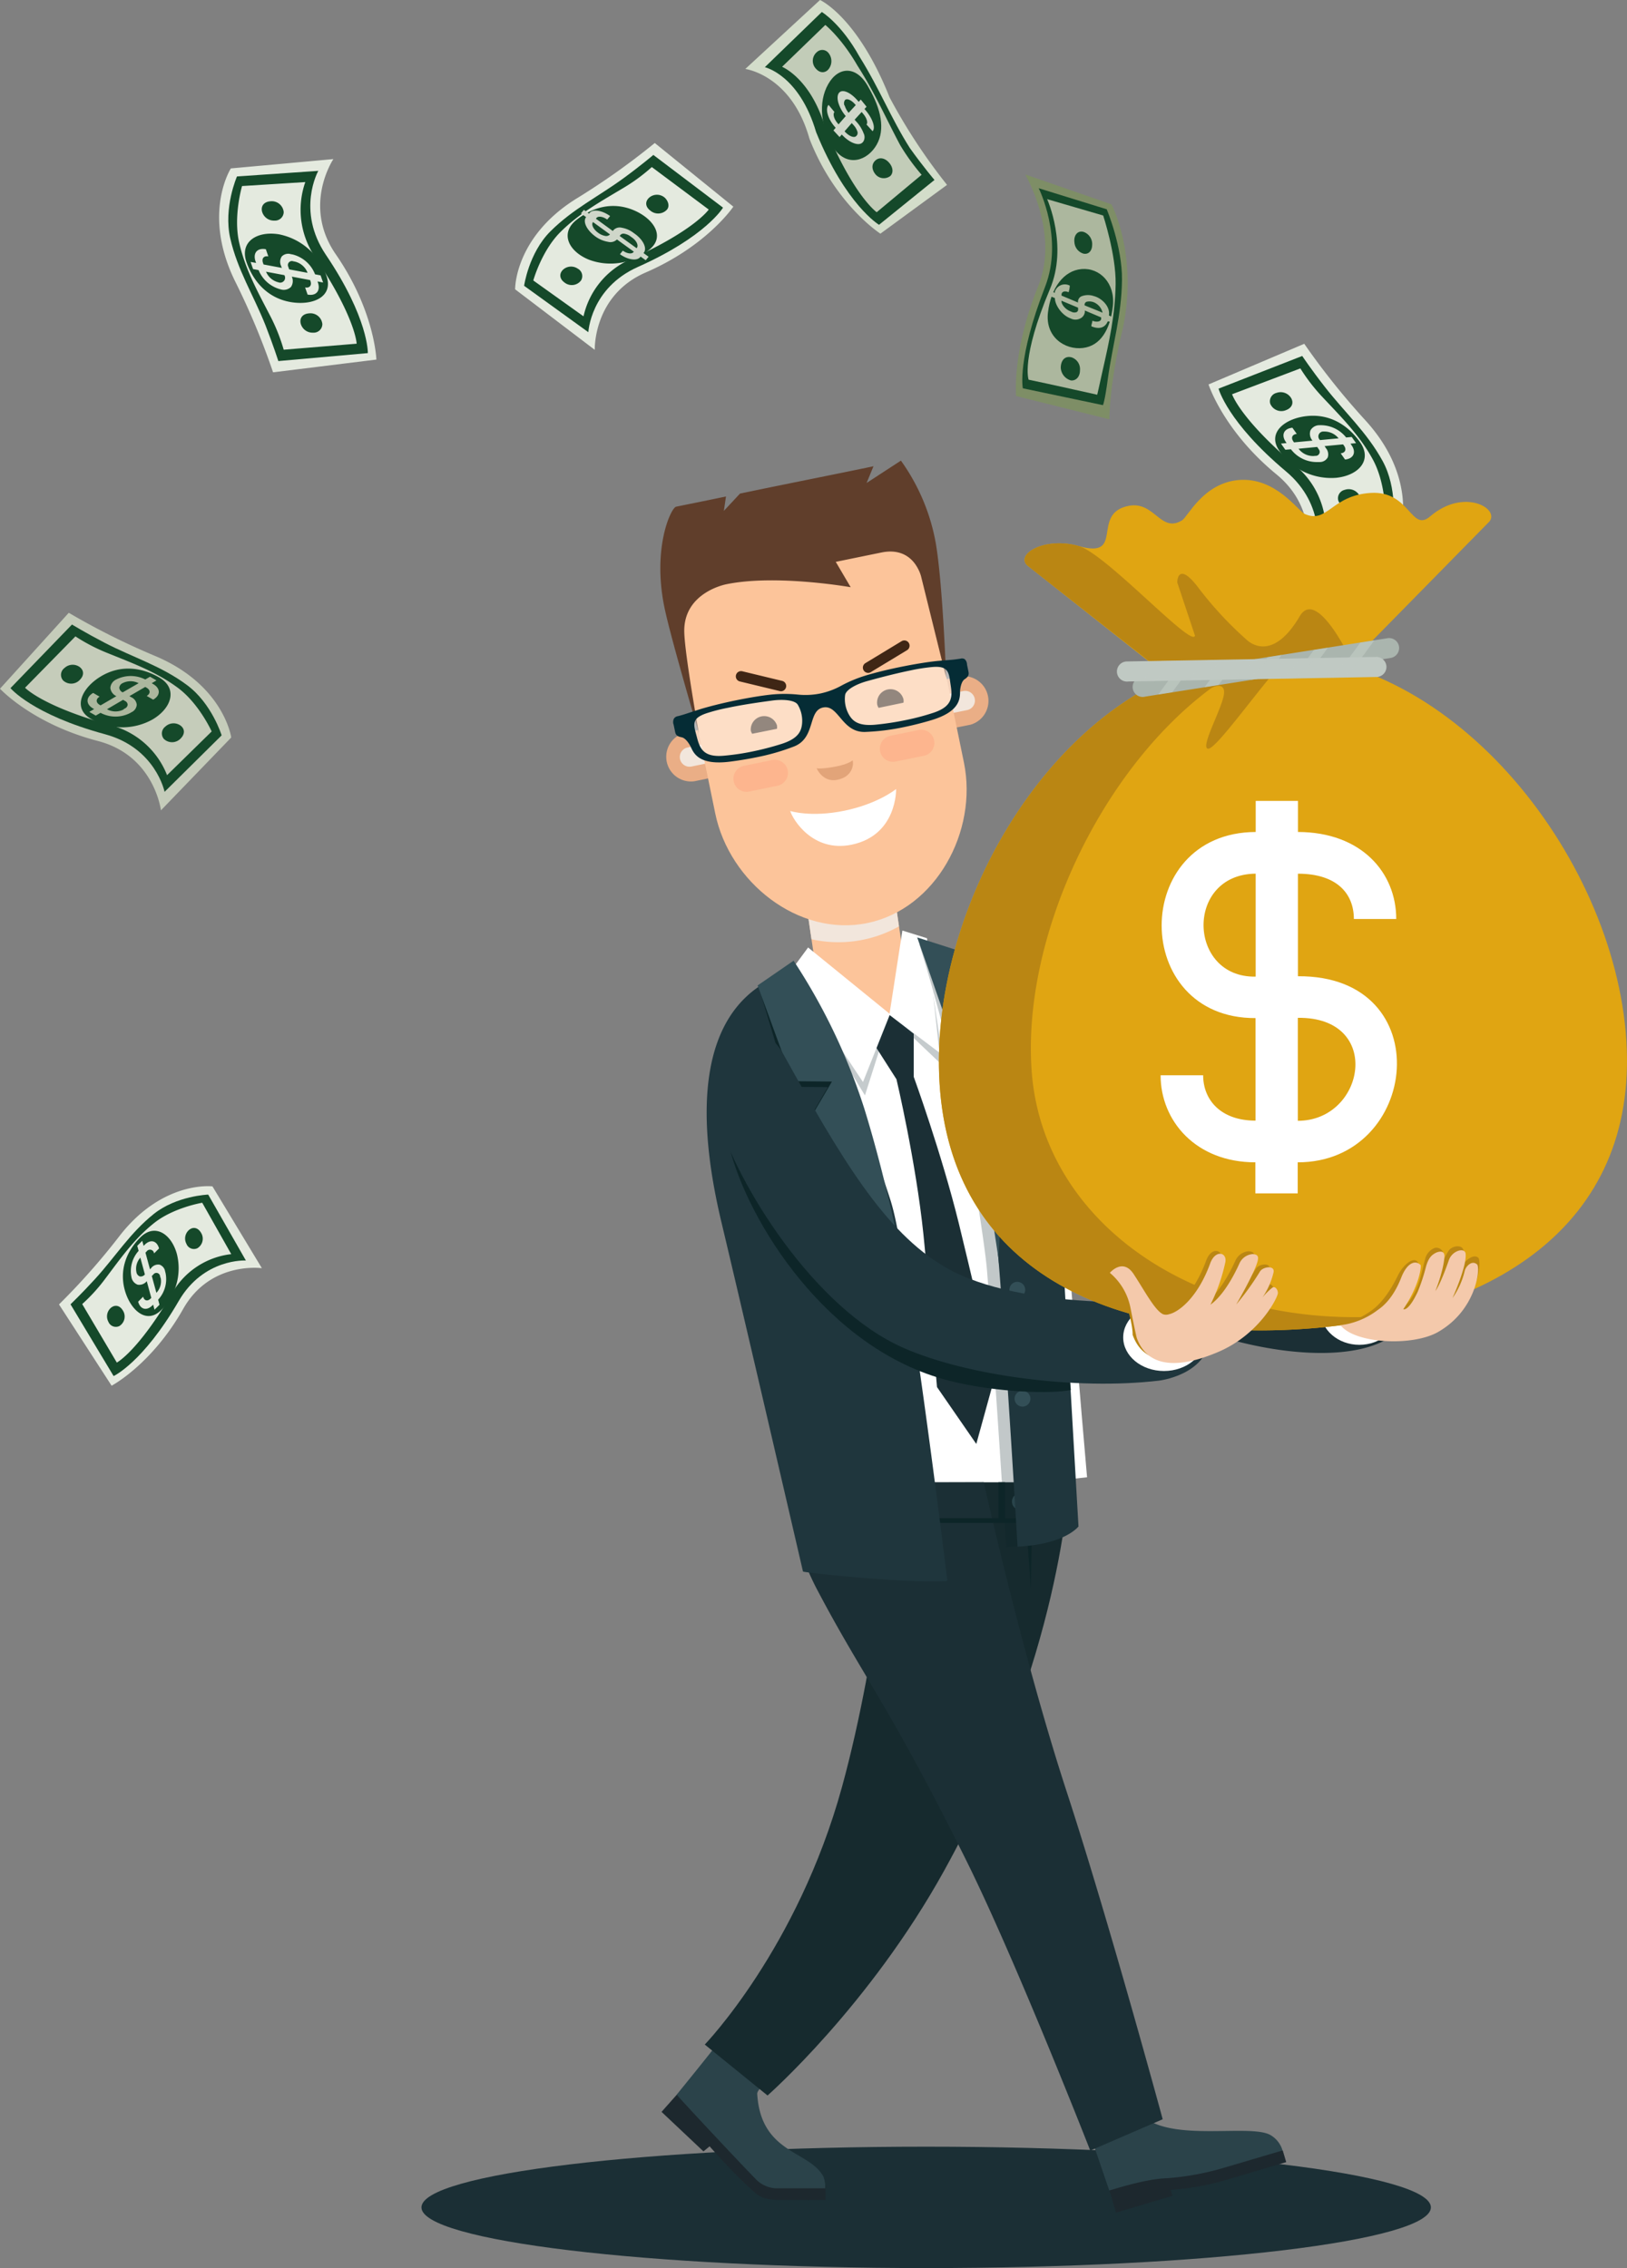 <svg xmlns="http://www.w3.org/2000/svg" xmlns:xlink="http://www.w3.org/1999/xlink" viewBox="0 0 504.67 703.53"><rect x="0" y="0" width="504.67" height="703.53" fill="#808080" stroke="none"/><defs><style>.cls-1{fill:#aab5ae;}.cls-2{fill:#c0c9c3;}.cls-3{isolation:isolate;}.cls-4{fill:#e4eadf;}.cls-5{fill:#15492a;}.cls-6{fill:#c5ccba;}.cls-7{fill:#acb79e;}.cls-8{fill:#d3ddca;}.cls-9{fill:#c2ccb8;}.cls-10{fill:#cfd6c9;}.cls-11{fill:#7e8e66;}.cls-12{fill:#1b2f35;}.cls-13{fill:#fff;}.cls-14{fill:#1d282e;}.cls-15{fill:#2b434a;}.cls-16{fill:#fcc49a;}.cls-17{fill:#f2e6dc;}.cls-18,.cls-19,.cls-33{mix-blend-mode:multiply;}.cls-19{opacity:0.26;}.cls-20{fill:#1f363d;}.cls-21{fill:#162a2e;}.cls-22{fill:#334f57;}.cls-23{fill:#0d2528;}.cls-24{fill:#eaae86;}.cls-25{fill:#603e2b;}.cls-26{fill:#e2a479;}.cls-27{fill:#3f2615;}.cls-28{opacity:0.3;}.cls-29{fill:#ff8f71;}.cls-30{fill:#3f2919;}.cls-31{opacity:0.44;}.cls-32{fill:#052c35;}.cls-33{opacity:0.25;}.cls-34{opacity:0.76;}.cls-35{fill:#e0a512;}.cls-36{fill:#ba8613;}.cls-37{clip-path:url(#clip-path);}.cls-38{opacity:0.71;}.cls-39{clip-path:url(#clip-path-2);}.cls-40{opacity:0.33;}.cls-41{fill:#f4c9ab;}</style><clipPath id="clip-path"><path class="cls-1" d="M433.92,200.35a3.14,3.14,0,0,1-2.43,3.72l-76.2,12A3.11,3.11,0,1,1,354,210l76.2-12A3.13,3.13,0,0,1,433.92,200.35Z"/></clipPath><clipPath id="clip-path-2"><path class="cls-2" d="M430.05,206.64a3.15,3.15,0,0,1-2.92,3.35L350,211.39a3.12,3.12,0,1,1-.49-6.21l77.14-1.4A3.15,3.15,0,0,1,430.05,206.64Z"/></clipPath></defs><title>89Asset 1logo 1x</title><g class="cls-3"><g id="Layer_2" data-name="Layer 2"><g id="Layer_1-2" data-name="Layer 1"><path class="cls-4" d="M374.87,119.25s4.61,14.38,21.08,27.9c14.2,11.67,8.84,28.15,8.84,28.15l29.74-11.53s4.84-15.92-10.89-33.26a226,226,0,0,1-19.08-23.87Z"/><path class="cls-5" d="M403.93,110.42s2.77,4.16,7,9.57c6.22,8,13,14,17.93,23,4.68,8.53,3.26,19,3.26,19l-23.79,8.59s3.26-13.7-9.45-24.37c-18.18-15.26-20.9-25.66-20.9-25.66Z"/><path class="cls-4" d="M403.35,114.28a57.26,57.26,0,0,0,6.53,8.53c5.93,6.35,11.74,12,15.93,19.68,4,7.32,3.91,17,3.91,17l-18.52,6.59A26.11,26.11,0,0,0,402,144.58c-17.33-14.63-19.83-22.29-19.83-22.29Z"/><path class="cls-5" d="M405.31,129.07c-6.85.75-12.35,5.19-8.5,10.72a19.54,19.54,0,0,0,17.66,8.42c7-.72,11.32-5.54,7.36-11.1S412.16,128.32,405.31,129.07Z"/><path class="cls-5" d="M417.12,151.94a2.68,2.68,0,0,0-2,3.34,3.71,3.71,0,0,0,4.95,2.05c1.68-.65,2.42-2.09,1.56-3.68A3.77,3.77,0,0,0,417.12,151.94Z"/><path class="cls-5" d="M396,121.86A2.69,2.69,0,0,0,394,125.2a3.72,3.72,0,0,0,4.95,2c1.69-.65,2.43-2.09,1.57-3.68A3.8,3.8,0,0,0,396,121.86Z"/><path class="cls-4" d="M411.27,139a3,3,0,0,1,.58,2.87,2.81,2.81,0,0,1-2.5,1.45l-.54,0a10.08,10.08,0,0,1-8.28-3.83l-.1-.13-1.74.15-1.35-1.91,1.74-.17-.2-.28c-1.56-2.21-.66-4.22,2-4.47l1.36,1.92c-1.4.13-1.88,1.18-1.06,2.33l.2.29,5.74-.54a3.22,3.22,0,0,1-.64-3.17,3.14,3.14,0,0,1,2.8-1.61,10.06,10.06,0,0,1,8.27,3.8l1.73-.16,1.35,1.92-1.73.16.31.45c1.56,2.21.65,4.22-2,4.47l-1.35-1.92c1.4-.14,1.87-1.18,1.06-2.34l-.32-.44-5.73.54Zm-3.82,2.45.54-.05a1.24,1.24,0,0,0,1-2.11l0-.05-.42-.6-5.77.55.1.14a5.61,5.61,0,0,0,4.59,2.12Zm2-4.94,5.76-.54a5.62,5.62,0,0,0-4.59-2.11,1.52,1.52,0,0,0-1.22,2.6l.05.05Z"/><path class="cls-6" d="M0,213.63s10.07,10.93,30.37,16.22c17.53,4.55,19.55,21.51,19.55,21.51l21.81-22.6s-2.25-16.23-23.48-25.23a223.71,223.71,0,0,1-26.92-13.45Z"/><path class="cls-5" d="M22.33,193.72s4.19,2.57,10.17,5.68C41.39,204,50,206.54,58,212.5c7.71,5.69,10.75,15.6,10.75,15.6L51.05,245.62S48.31,232,32.53,227.74C10,221.62,3.25,213.45,3.25,213.45Z"/><path class="cls-6" d="M23.4,197.4a56,56,0,0,0,9.36,4.93c7.94,3.24,15.46,5.89,22.38,11,6.61,4.89,10.52,13.56,10.52,13.56L51.82,240.45A25.7,25.7,0,0,0,34.7,225.06c-21.53-5.92-26.93-11.73-26.93-11.73Z"/><path class="cls-5" d="M31.27,209.82c-5.82,3.5-8.89,9.74-3.17,13.09a19.25,19.25,0,0,0,19.27.23c5.93-3.53,7.83-9.63,2-13S37.08,206.32,31.27,209.82Z"/><path class="cls-5" d="M51.29,225.38a2.65,2.65,0,0,0-.46,3.83,3.67,3.67,0,0,0,5.28-.22c1.23-1.27,1.3-2.87-.12-3.93A3.71,3.71,0,0,0,51.29,225.38Z"/><path class="cls-5" d="M20,207.21a2.63,2.63,0,0,0-.45,3.83,3.65,3.65,0,0,0,5.27-.22c1.24-1.27,1.3-2.86-.12-3.93A3.71,3.71,0,0,0,20,207.21Z"/><path class="cls-7" d="M40.72,216.27a2.87,2.87,0,0,1,1.7,2.32,2.76,2.76,0,0,1-1.63,2.33l-.46.27a9.89,9.89,0,0,1-9,0l-.14-.08-1.49.86-2-1.15,1.5-.87-.3-.17c-2.31-1.33-2.32-3.5,0-4.84l2,1.16c-1.2.69-1.2,1.82,0,2.53l.3.17,4.91-2.86a3.17,3.17,0,0,1-1.88-2.57,3.11,3.11,0,0,1,1.83-2.6,9.94,9.94,0,0,1,9,0l1.48-.86,2,1.15-1.48.87.45.26c2.32,1.34,2.33,3.5,0,4.84l-2-1.16c1.2-.7,1.19-1.82,0-2.52l-.46-.27-4.91,2.86ZM38.32,220l.46-.27a1.39,1.39,0,0,0,.82-1.16,1.4,1.4,0,0,0-.8-1.13l0,0-.63-.36L33.19,220l.14.08a5.49,5.49,0,0,0,5,0Zm-.23-5.25L43,211.92a5.48,5.48,0,0,0-5,0,1.73,1.73,0,0,0-1,1.44,1.76,1.76,0,0,0,1,1.38l.06,0Z"/><path class="cls-8" d="M273.09,72.48S259,63.43,251.07,43c-5.54-19.75-19.89-21.61-19.89-21.61L254.36,0S266,5.18,275.93,30.19a177.67,177.67,0,0,0,17.83,27.16Z"/><path class="cls-5" d="M272.66,69.73S262.34,63.57,253.15,41c-5.2-17.74-15.91-20.16-15.91-20.16L254.92,3.72s6,3.61,11.66,13.82c6.31,10.09,9.75,19.09,15.64,28.38,4.19,5.87,7.64,9.9,7.64,9.9Z"/><path class="cls-9" d="M271.94,65.83s-7.31-5.11-16.14-26.78c-4.5-14.81-13.21-18.33-13.21-18.33L256,7.74s5,4,9.94,12.57c5.49,8.55,8.94,16.59,13.29,24.72a66,66,0,0,0,6.64,9.19Z"/><path class="cls-5" d="M271.91,44.92c-2.81,4.9-9,7.09-13.25,1.14-4.05-6.25-5-14.34-1.74-20,3.15-5.52,8.89-5.84,12.54,1.13C273.3,33.84,274.64,40.15,271.91,44.92Z"/><path class="cls-10" d="M265.65,37.76l-.56-.63,2.18-2.39.43.51c1.11,1.29,1.6,2.8,1.07,3.36l1.89,2.09c1-1.06,0-3.9-2.08-6.39l-.43-.51.65-.69L267,30.88l-.65.71c-2.23-2.78-4.92-4.09-6.05-2.85-.55.62-.65,1.73-.26,3.13a11.47,11.47,0,0,0,2.3,4.13l-2.23,2.57-.28-.32c-1.12-1.28-1.57-2.87-1-3.51L257,32.53c-1.08,1.26-.22,4.33,1.94,6.8l.27.31-.69.81,1.91,2.07.68-.79.14.15c2.38,2.54,5.23,3.52,6.32,2.28l.2-.22a2.63,2.63,0,0,0,.1-2.61A11,11,0,0,0,265.65,37.76Zm-3.7-5a1.82,1.82,0,0,1,.13-1.7c.62-.68,2.12,0,3.36,1.54L263.23,35A6.55,6.55,0,0,1,262,32.71Zm3.66,9.42c-.61.7-2.19.12-3.5-1.3l-.13-.16,2.22-2.54.58.65a5.4,5.4,0,0,1,1.1,1.79,1.38,1.38,0,0,1-.06,1.33Z"/><path class="cls-5" d="M276.18,54.58a3.36,3.36,0,0,1-4.4-.26c-1.35-1.43-1.66-3.36-.14-4.63,1.13-.95,2.77-.75,4.09.72S277.17,53.58,276.18,54.58Z"/><path class="cls-5" d="M256.86,21.63c-.87.93-2.44,1.22-3.8-.35a3.54,3.54,0,0,1,.36-5.15,2.44,2.44,0,0,1,3.61.36A4,4,0,0,1,256.86,21.63Z"/><path class="cls-4" d="M227.47,64.1s-8.16,12.19-27.18,20.42c-16.4,7.11-15.8,24-15.8,24L159.78,89.74s-.26-16.18,19.09-28.18a223.48,223.48,0,0,0,24.23-17.2Z"/><path class="cls-5" d="M224.27,64.41s-5.33,9-26.4,18.39c-14.74,6.57-15.37,20.25-15.37,20.25l-19.93-14.4S164,78.5,170.7,71.79c7-7,14.93-10.8,22.9-16.65,5.36-3.93,9.06-7.08,9.06-7.08Z"/><path class="cls-4" d="M219.84,65s-4.38,6.47-24.49,15.52A25.39,25.39,0,0,0,181,98.12L165.42,87s2.51-9,8.21-14.82c6-6.05,12.92-9.78,20.16-14.14a54.89,54.89,0,0,0,8.39-6.22Z"/><path class="cls-5" d="M196.38,65.13c6.21,2.53,10.15,8.15,5.08,12.28a19,19,0,0,1-18.76,3.15c-6.32-2.54-9.1-8.21-3.91-12.34S190.19,62.6,196.38,65.13Z"/><path class="cls-10" d="M190.34,71.33l-.26.32-5.24-3.81.2-.25c.54-.65,2-.42,3.3.51l.91-1.08c-2.46-1.78-5.3-2.23-6.34-1l-.21.25-1.59-1.17-.91,1.09,1.6,1.16c-1.09,1.36.16,4,2.8,5.94a9.19,9.19,0,0,0,4,1.72,2.88,2.88,0,0,0,2.77-.73l5.23,3.78-.13.16c-.54.66-2,.45-3.28-.47l-.89,1.1c2.44,1.76,5.26,2.17,6.28.9l.13-.16,1.58,1.14.89-1.09-1.58-1.15.07-.07c1.12-1.35-.11-4-2.73-5.88l-.49-.35a8.16,8.16,0,0,0-3.55-1.54A2.65,2.65,0,0,0,190.34,71.33Zm-2.66,1.84a5.18,5.18,0,0,1-2.19-1c-1.46-1.07-2.15-2.53-1.55-3.29l5.27,3.83A1.57,1.57,0,0,1,187.68,73.17Zm8.32.48c1.46,1,2.14,2.51,1.52,3.27l-.06.07-5.25-3.79.27-.35a1.3,1.3,0,0,1,1.26-.33,4.28,4.28,0,0,1,1.77.77Z"/><path class="cls-5" d="M205.85,61.05c1.14.74,2.17,2.81.94,4.07a3.72,3.72,0,0,1-5.09.19c-1.41-1.06-1.71-2.6-.49-3.86A3.68,3.68,0,0,1,205.85,61.05Z"/><path class="cls-5" d="M179.22,83.34a2.61,2.61,0,0,1,1,3.67,3.6,3.6,0,0,1-5.17.58c-1.4-1-1.71-2.6-.48-3.86A3.68,3.68,0,0,1,179.22,83.34Z"/><path class="cls-11" d="M315.17,122.84s-1.32-13.94,6.89-34.14C328.72,72.26,318,54.11,318,54.11l26.77,9.28s8.22,15.41,3.61,38.07c-4.41,18.1-4.27,28.61-4.27,28.61Z"/><path class="cls-5" d="M317.27,120.45s-1.9-8.85,6.92-31.54c5.8-15-2-30.52-2-30.52q10.85,3.34,21.1,6.53s4.87,11.56,4.73,22c-.16,11.18-2.85,19.55-4.37,30.46-1,7.48-1.54,8.29-1.54,8.29Z"/><path class="cls-7" d="M319.06,117.78s-2.44-6.57,6.57-28c5.75-13.49-.82-28-.82-28,5.56,1.65,12.05,3.49,17.38,5.07,0,0,4,12.18,3.86,21.24-.15,9.64-2,17.86-4,26.71-1.31,6-1.71,7.64-1.71,7.64C333.81,121,325.94,119.21,319.06,117.78Z"/><path class="cls-5" d="M335.91,107.94c-5.62.68-11.75-3.43-10.85-11s4.84-13,10.44-13.48S346,87.82,345.19,95,341.4,107.27,335.91,107.94Z"/><path class="cls-7" d="M336.5,96.8c0-.16,0-.32,0-.48l5.06,2.14a2.23,2.23,0,0,1,0,.37c0,1-1.48,1.17-2.72.65,0,.53-.34,1.19-.32,1.73,2.37,1,4.23.52,5.08-1.52.17,0,.25.07.25,0,.51.21.45,0,1,.19,0-.54.26-.94.24-1.47-.51-.21-.63-.35-1.13-.56.5-2.83-2.32-5.41-4.63-6a5.61,5.61,0,0,0-3.72,0,1.84,1.84,0,0,0-1.22,2c-1.7-.73-3.41-1.44-5.13-2.16a1.85,1.85,0,0,0,0-.24c0-1,1-1.33,2.21-.8a8.38,8.38,0,0,0,.36-2.05,3.24,3.24,0,0,0-4.66,2v.24c-.52-.22-.83-.38-1.35-.6,0,.55-.2,1-.18,1.57l1.58.66a.45.45,0,0,0,0,.11c.05,2,2,5,4.58,6.08l.48.2a3.14,3.14,0,0,0,2.63,0A2.54,2.54,0,0,0,336.5,96.8Zm.56-3.2a3.75,3.75,0,0,1,2.19.15A4.61,4.61,0,0,1,342,97c-1.69-.73-3.87-1.56-5.57-2.28A1,1,0,0,1,337.06,93.6Zm-5.15,2.92c-1.43-.6-2.64-2-2.67-3.12a.24.24,0,0,0,0-.12l5.17,2.16c0,.18,0,.34,0,.51a.84.84,0,0,1-.57.9,2,2,0,0,1-1.47-.13Z"/><path class="cls-5" d="M332.17,118a4.31,4.31,0,0,1-3.14-4c.05-2.14,1.22-3.67,3.3-3.17a3.83,3.83,0,0,1,2.66,4C335,116.93,333.71,118.17,332.17,118Z"/><path class="cls-5" d="M336.08,78.68a3.94,3.94,0,0,1-2.81-3.53c-.27-2.1,1-3.81,2.94-3.18a4,4,0,0,1,2.56,4C338.74,77.93,337.55,79,336.08,78.68Z"/><path class="cls-4" d="M116.75,111.54s-.48-15.1-12.59-32.65c-10.46-15.15-.75-29.54-.75-29.54l-31.8,2.89s-9,14,1.31,35A226.64,226.64,0,0,1,84.7,115.49Z"/><path class="cls-5" d="M86.34,112s-1.52-4.76-4-11.12c-3.77-9.46-8.68-17.09-10.93-27-2.14-9.49,2.1-19.15,2.1-19.15L98.73,53S91.81,65.3,101.1,79.07c13.28,19.69,13,30.46,13,30.46Z"/><path class="cls-4" d="M88,108.48a57.46,57.46,0,0,0-3.93-10c-4-7.76-8-14.8-9.91-23.34-1.82-8.15.92-17.43.92-17.43L94.7,56.48a26.13,26.13,0,0,0,3,23.21c12.64,18.87,12.93,26.92,12.93,26.92Z"/><path class="cls-5" d="M90.16,93.7c6.81,1.17,13.31-1.59,11.14-8a19.59,19.59,0,0,0-14.67-13C79.72,71.53,74.2,75,76.49,81.4S83.37,92.53,90.16,93.7Z"/><path class="cls-5" d="M85.11,68.43A2.7,2.7,0,0,0,88,65.78a3.72,3.72,0,0,0-4.21-3.33c-1.79.15-2.9,1.34-2.52,3.11A3.8,3.8,0,0,0,85.11,68.43Z"/><path class="cls-5" d="M97.09,103.19a2.69,2.69,0,0,0,2.9-2.65,3.71,3.71,0,0,0-4.2-3.33c-1.81.15-2.91,1.34-2.53,3.1A3.79,3.79,0,0,0,97.09,103.19Z"/><path class="cls-4" d="M87.18,82.47a3,3,0,0,1,.23-2.93,2.8,2.8,0,0,1,2.81-.7l.53.09a10.1,10.1,0,0,1,6.91,6l.06.16,1.72.33.78,2.21-1.73-.32.12.33c.89,2.56-.54,4.24-3.2,3.74l-.77-2.22c1.38.26,2.13-.61,1.67-1.95l-.11-.33-5.69-1.07A3.24,3.24,0,0,1,90.26,89a3.18,3.18,0,0,1-3.14.78,10.09,10.09,0,0,1-6.91-6l-1.71-.31-.77-2.22,1.71.31-.18-.5c-.88-2.57.54-4.25,3.2-3.75l.77,2.22c-1.38-.25-2.13.62-1.66,2l.18.51,5.67,1.06Zm4.35-1.31-.54-.1a1.24,1.24,0,0,0-1.54,1.75.14.14,0,0,1,0,.06l.25.69,5.7,1.07-.06-.16a5.56,5.56,0,0,0-3.83-3.31Zm-3.32,4.19-5.69-1.07a5.57,5.57,0,0,0,3.83,3.29,1.52,1.52,0,0,0,1.89-2.15l0-.07Z"/><path class="cls-4" d="M34.62,429.83S47.06,423.29,56.83,406c8.43-14.9,24.4-12.62,24.4-12.62L65.9,368S50.53,366.1,37.14,383.3A211.64,211.64,0,0,1,18.3,404.62Z"/><path class="cls-5" d="M21.87,404.58s3.37-3.2,7.66-7.9c6.38-7,10.77-14.2,18.18-20.13,7.07-5.64,16.87-6,16.87-6L76.27,391s-13.09-.8-20.84,12.57c-11.09,19.11-20.19,23.27-20.19,23.27Z"/><path class="cls-4" d="M25.5,404.51a53.27,53.27,0,0,0,6.77-7.36c4.89-6.45,9.14-12.69,15.51-17.76,6.07-4.84,14.95-6.31,14.95-6.31l9,15.94a24.29,24.29,0,0,0-18.22,11.89c-10.65,18.23-17.27,21.75-17.27,21.75Z"/><path class="cls-5" d="M38.75,400.34c1.78,6.16,6.73,10.49,11.19,6.08a18.24,18.24,0,0,0,4.9-17.55c-1.78-6.27-6.9-9.49-11.36-5S37,394.18,38.75,400.34Z"/><path class="cls-5" d="M57.84,385.85a2.49,2.49,0,0,0,3.38,1.34,3.45,3.45,0,0,0,1.09-4.87c-.86-1.44-2.3-1.89-3.62-.85A3.52,3.52,0,0,0,57.84,385.85Z"/><path class="cls-5" d="M33.62,410A2.5,2.5,0,0,0,37,411.34a3.46,3.46,0,0,0,1.09-4.87c-.87-1.45-2.3-1.89-3.63-.85A3.52,3.52,0,0,0,33.62,410Z"/><path class="cls-4" d="M46.94,393.28a2.74,2.74,0,0,1,2.54-1,2.62,2.62,0,0,1,1.73,2.06l.13.49a9.38,9.38,0,0,1-2.18,8.2l-.11.11.42,1.58-1.54,1.54-.43-1.57-.23.23c-1.78,1.78-3.76,1.27-4.42-1.15l1.54-1.55c.34,1.26,1.38,1.53,2.31.6l.23-.23-1.41-5.18a3,3,0,0,1-2.81,1.09,3,3,0,0,1-1.93-2.31A9.4,9.4,0,0,1,43,388l-.42-1.56,1.54-1.55.43,1.57.35-.36c1.79-1.78,3.77-1.27,4.43,1.15l-1.54,1.55a1.27,1.27,0,0,0-2.32-.6l-.35.36,1.41,5.18Zm2.85,3.11-.13-.49a1.15,1.15,0,0,0-2.09-.57l0,0-.48.48,1.42,5.2.11-.11a5.18,5.18,0,0,0,1.21-4.55Zm-4.85-1.08-1.41-5.2a5.2,5.2,0,0,0-1.2,4.55,1.68,1.68,0,0,0,1.06,1.28,1.66,1.66,0,0,0,1.51-.58l0-.05Z"/><path class="cls-12" d="M293.84,304.37a10.89,10.89,0,0,1,7.13-4.44,7.61,7.61,0,0,1,2.73.14c10.8,2.53,24.12,20.1,49.77,61.77,19.81,32.17,52.07,33.82,78.07,32.45,2.23-.11,11.73,10.21,1.66,19-18.22,16-81.26-.16-97.79-25.24-12.35-18.76-28.12-48.77-37.73-68.27C295.3,315,291.74,307.36,293.84,304.37Z"/><path class="cls-13" d="M433.65,406.73c0,5.75-5.37,10.42-12,10.42s-12-4.67-12-10.42,5.38-10.42,12-10.42S433.65,401,433.65,406.73Z"/><path class="cls-12" d="M130.73,684.71c0,10.39,70.09,18.82,156.56,18.82s156.55-8.43,156.55-18.82-70.09-18.83-156.55-18.83S130.73,674.31,130.73,684.71Z"/><path class="cls-14" d="M220.1,665.77l-1.9,1.57-13-12.26,4.75-5.35c2.71-3.05,22.21,23.08,46.09,28.14v4.58s-8.45,0-14.32-.05c-5.58-.07-6.68-1.51-8.65-3.26C228.28,674.92,221.39,667.24,220.1,665.77Z"/><path class="cls-15" d="M209.91,649.73c3.45-4.25,9.05-11.16,11.72-14.6,3.42-3.33,13.35,4.07,16.44,10.25.14.29-3,2.48-3.2,4,1.06,18.79,16.29,17.64,20.56,25.83a8.78,8.78,0,0,1,.52,3.58H240.57a9.39,9.39,0,0,1-5.72-2.43C230.36,671.86,210.2,650.29,209.91,649.73Z"/><path class="cls-14" d="M363.12,679.28l.55,1.85-17.52,5.2-2-6.86c-1.16-3.9,44.95-14.34,53.74-12.42,0,0,1.07,3.62,1.07,3.62L381,676A81.31,81.31,0,0,1,363.12,679.28Z"/><path class="cls-15" d="M362,675.66c-5.94.17-14.07,2.67-17.92,3.81-1.79-5.17-4.06-12-5.57-16.12-1.26-5.7,12-10.73,18.42-5.27,10.29,5.58,31.43.92,37.12,4.18a8.15,8.15,0,0,1,3.77,4.79l-18,5.32A83.43,83.43,0,0,1,362,675.66Z"/><path class="cls-13" d="M337.19,458.24l-86.86,9.13C238.7,419.45,224,372.76,222.8,366.29c-5.69-30.86,4.16-49.75,11.86-56.22,12-10.09,31.75-13,31.75-13s19.9-2.92,34.28,3.29c9.23,4,24.12,19.23,27.55,50.42C329,357.32,332.9,409.24,337.19,458.24Z"/><path class="cls-16" d="M281.05,302.25c.87,5.92-2.14,13.94-12.21,15.45s-14.09-5.67-14.93-11.45c-1.25-8.48-4.08-27.74-4.08-27.74l27.14-4S279.75,293.45,281.05,302.25Z"/><path class="cls-17" d="M278.85,287.35a38.35,38.35,0,0,1-27.14,4c-1-6.8-1.88-12.84-1.88-12.84l27.14-4Z"/><path class="cls-12" d="M283.42,334V320.66l-7.59-6-5.53,7.95,7.77,12.17s6,25.34,8.37,48.17c1.22,11.81,4.2,47.3,4.2,47.3l12.19,17.65,5.81-21.06s-8.3-35.49-11.21-47.29C292,357.54,283.42,334,283.42,334Z"/><g class="cls-18"><g class="cls-19"><polygon class="cls-20" points="287.69 296.82 280.41 294.33 276.1 315.03 292.79 330.9 287.69 296.82"/></g><g class="cls-19"><polygon class="cls-20" points="246.13 303.25 253 296.71 276.21 314.9 268.29 339.78 246.13 303.25"/></g></g><polygon class="cls-13" points="287.54 291.03 279.91 288.65 275.87 314.8 291.41 326.53 287.54 291.03"/><polygon class="cls-13" points="245.04 301.53 250.66 293.9 276.07 314.57 267.68 335.64 245.04 301.53"/><path class="cls-21" d="M331.58,459.78s-2.25,54.47-38.66,120.37C269.66,622.25,238.08,650,238.08,650l-19.47-15.8s28.76-29.75,42.55-79.86c11.63-42.28,16.14-94.55,16.14-94.55Z"/><path class="cls-12" d="M244.44,459.94l60.71-.16S317,513.34,331,556.16c13.05,40,29.65,101.21,29.65,101.21l-22.47,9.72s-23.1-59.06-38.46-90c-24-48.28-31.73-56.48-46-83.51A79.33,79.33,0,0,1,244.44,459.94Z"/><path class="cls-22" d="M319.07,465.77a2.59,2.59,0,1,1-2.59-2.58A2.59,2.59,0,0,1,319.07,465.77Z"/><polygon class="cls-23" points="331.91 470.92 331.72 472.4 320.11 472.4 319.76 492.79 318.31 472.4 246.02 472.4 245.69 470.92 309.7 470.92 309.7 459.78 311.76 459.78 311.76 470.92 331.91 470.92"/><path class="cls-24" d="M300.93,224.82a7.67,7.67,0,0,0-3.07-15L291.91,211A7.67,7.67,0,0,0,295,226Z"/><g class="cls-18"><path class="cls-17" d="M300,220.26a3,3,0,0,0-1.21-5.9l-5.94,1.21a3,3,0,1,0,1.21,5.9Z"/></g><path class="cls-24" d="M221.36,241.11a7.67,7.67,0,0,0-3.08-15l-5.94,1.22a7.67,7.67,0,0,0,3.08,15Z"/><g class="cls-18"><path class="cls-17" d="M220.42,236.55a3,3,0,1,0-1.21-5.9l-5.94,1.22a3,3,0,0,0,1.21,5.9Z"/></g><path class="cls-16" d="M243.13,160.12c21.3-4.37,41.36,5.78,45.73,27.07L299,236.55c4.36,21.3-8.69,45.41-30,49.78s-42.77-12.69-47.14-34L211.73,203C207.37,181.69,221.84,164.48,243.13,160.12Z"/><path class="cls-25" d="M225.34,181.22c15.44-3.16,38.53.93,38.53.93l-4.63-7.87,14.16-2.9c10.23-2.1,12.34,7.55,12.34,7.55l7.73,31.25s-1-28.6-3.18-41.54a62.8,62.8,0,0,0-10.84-25.76l-10.64,6.93,2.13-5.18c-10.28,2.17-28.72,5.8-41.41,8.48l-5,5.36.66-4.47c-6.68,1.41-12.3,2.52-15.46,3.17-1.6.33-7.43,12.7-3.65,31.17,1.95,9.53,10.74,39.22,10.74,39.22s-4.43-24.51-4.57-31.56C212,183.66,225.34,181.22,225.34,181.22Z"/><path class="cls-26" d="M264.47,235.84s-1.08,1.08-4.81,1.85c-4.52.92-6.35.65-6.35.65s1.88,4.43,6.35,3.56C264.31,241,264.88,237.35,264.47,235.84Z"/><path class="cls-27" d="M241.92,214.38l-12.43-3a1.62,1.62,0,1,1,.75-3.16l12.43,3a1.63,1.63,0,0,1-.75,3.17Z"/><path class="cls-27" d="M269.63,208.68a1.63,1.63,0,0,1-1.17-3l11.2-6.79a1.63,1.63,0,1,1,1.69,2.79l-11.2,6.78A1.54,1.54,0,0,1,269.63,208.68Z"/><g class="cls-28"><path class="cls-29" d="M273,233.05a4.07,4.07,0,0,0,4.8,3.17l8.77-1.79a4.08,4.08,0,0,0,3.17-4.81h0a4.07,4.07,0,0,0-4.81-3.17l-8.76,1.8a4.07,4.07,0,0,0-3.17,4.8Z"/></g><g class="cls-28"><path class="cls-29" d="M227.58,242.35a4.06,4.06,0,0,0,4.8,3.18l8.77-1.8a4.07,4.07,0,0,0,3.17-4.8h0a4.07,4.07,0,0,0-4.8-3.17l-8.77,1.8a4.06,4.06,0,0,0-3.17,4.79Z"/></g><path class="cls-30" d="M233.31,227.61a3.57,3.57,0,0,1-.43-1A4.17,4.17,0,0,1,241,225a3.49,3.49,0,0,1,0,1.07Z"/><path class="cls-30" d="M272.53,219.57a3.38,3.38,0,0,1-.43-1,4.16,4.16,0,0,1,8.14-1.67,3.2,3.2,0,0,1,0,1.07Z"/><g class="cls-31"><path class="cls-13" d="M262,215.43c.38-2.12,4.42-3.84,7-4.55,4.85-1.35,15-4,20.58-4.44s5.42,2.31,6,6.07c.52,3.34.76,6.78-5.56,8.91a87,87,0,0,1-18.31,3.75c-5.13.45-7.11-1.09-8.39-3.24A10.09,10.09,0,0,1,262,215.43Zm-42.83,5.43c5.25-1.83,15.68-3.35,20.66-4,2.63-.35,7-.36,8.2,1.44a10.27,10.27,0,0,1,1.39,6.47c-.33,2.49-1.57,4.69-6.44,6.28a86.28,86.28,0,0,1-18.33,3.76c-6.63.52-7.76-2.74-8.61-6C215,225.11,213.89,222.65,219.12,220.86Z"/></g><path class="cls-32" d="M299.24,204.47a1.59,1.59,0,0,0-1.28-.17,43.89,43.89,0,0,1-4.41.49L291,205c-3,.29-7.4,1-11.83,1.91-4.11.84-7.84,1.77-10.81,2.68a41.17,41.17,0,0,0-7.22,3,23.61,23.61,0,0,1-6.72,2.53,23.23,23.23,0,0,1-7.17.31,41.89,41.89,0,0,0-7.84,0c-3.07.32-6.87.94-11,1.78-4.42.9-8.77,2-11.63,2.9l-2.46.8c-1.87.62-3.22,1.06-4.22,1.27A1.65,1.65,0,0,0,209,223a2.38,2.38,0,0,0-.05,1.8l.48,2.3c.25,1.21,1.06,1.39,2.06,1.61.84.19,1.77,1.13,2.62,2.66.08.16.17.33.26.53.92,1.94,2.64,5.56,12.11,4.35,2.86-.37,5.61-.82,8.16-1.35a68.39,68.39,0,0,0,11.7-3.37c3.6-1.43,4.54-4.5,5.38-7.21.73-2.36,1.36-4.4,3.59-4.86s3.62,1.17,5.22,3.05c1.83,2.17,3.9,4.62,7.77,4.53a70.3,70.3,0,0,0,12.09-1.5c2.56-.53,5.26-1.19,8-2,9.2-2.61,9.34-6.62,9.41-8.77,0-.21,0-.41,0-.57.18-1.74.67-3,1.39-3.49s1.48-1.06,1.23-2.28l-.41-2-.06-.34A2.27,2.27,0,0,0,299.24,204.47Zm-4.48,7.25.13.89c.56,3.6.52,6.51-5.28,8.46a74.63,74.63,0,0,1-8.8,2.32,87.12,87.12,0,0,1-9.43,1.42c-5.18.45-6.91-1.2-8-3.05a9.77,9.77,0,0,1-1.23-6.21c.32-1.72,3.69-3.4,6.69-4.24,3.59-1,8.86-2.39,13.57-3.35a55.71,55.71,0,0,1,6.92-1.07C294,206.54,294.29,208.38,294.76,211.72Zm-47.32,6.84a9.76,9.76,0,0,1,1.32,6.19c-.28,2.14-1.22,4.33-6.16,5.95a89,89,0,0,1-9.23,2.41,75.92,75.92,0,0,1-9,1.32c-6.09.49-7.28-2.17-8.19-5.7l-.23-.86c-.87-3.26-1.36-5.06,3.11-6.59a54.92,54.92,0,0,1,6.77-1.74c4.71-1,10.1-1.75,13.8-2.25C242.72,216.88,246.48,217.1,247.44,218.56Z"/><path class="cls-20" d="M223.75,379c7.38,30.94,25.32,108.47,25.32,108.47.49.37,32.14,3.76,44.79,2.94,0,0-7-57.61-12.89-93.82-1.57-9.65-2.89-18.43-4.79-24.4-9.67-30.37-29.71-71.92-29.71-71.92A63.65,63.65,0,0,0,238.7,304C230,308.82,210.33,322.68,223.75,379Z"/><g class="cls-33"><path class="cls-23" d="M324.9,368.69l6.06,105c-.41.45-4.64,5.53-18.91,6.25,0,0-3.21-52-5.89-85.76-.71-9-5.91-40-6.75-44.75a520.73,520.73,0,0,0-14.25-56.5,83.32,83.32,0,0,1,9.66,2.18C304.25,298.18,327.2,310.85,324.9,368.69Z"/></g><g class="cls-34"><path class="cls-23" d="M303,298.31l-12.45-5.21s4.33,14.43,10.68,36.22c5.38,18.53,8.61,62.65,8.61,62.65l6.55-54.78L307,330l7.4-6.71Z"/></g><path class="cls-20" d="M328.47,368.51l6.06,105c-.41.45-4.63,5.53-18.9,6.25,0,0-3.13-54-5.81-87.76-.71-9-2-16.22-2.46-21-3.47-35.76-18-77.92-18-77.92a63,63,0,0,1,8.34,2.16C307.1,298.29,330.77,310.67,328.47,368.51Z"/><path class="cls-22" d="M298.93,295.4l-14.43-4.62s5,14.2,12.4,35.66c6.27,18.25,12.82,64.05,12.82,64.05l2.7-56.91-9.73-6.74,7.07-7.07Z"/><path class="cls-22" d="M318,399.94a2.45,2.45,0,1,1-2.57-2.32A2.46,2.46,0,0,1,318,399.94Z"/><path class="cls-22" d="M319.61,433.74a2.45,2.45,0,1,1-2.57-2.32A2.45,2.45,0,0,1,319.61,433.74Z"/><path class="cls-23" d="M235.38,306.24l10.19-6a190.35,190.35,0,0,1,21.23,45.29c7.6,24.42,14.17,51.06,14.17,51.06l-31.32-47.21,7.15-12.16-12.19-.11Z"/><path class="cls-22" d="M235,305.68,246.16,298a187.14,187.14,0,0,1,21.91,45.8c7.59,24.42,12.9,52.75,12.9,52.75l-30.06-48.9,7.15-12.16-12.18-.11Z"/><path class="cls-23" d="M330.16,412.4c-5.33-.94-12.07-1.87-17.12-3.5-33.51-10.79-38-22.37-59.38-56.12-3.75-5.93-13.25-13.63-20-11.75-3.75,1-9.54,6.27-7.25,15.37,5.55,22,29.83,62.17,68,71.88,14.75,3.75,32.25,4.12,37.75,2.87Z"/><path class="cls-20" d="M225.24,321.44c-3,2.51-5.37,16.09-2.7,25.09,6.06,20.47,29.7,59.24,57.7,71.57,19.66,8.67,53.5,13.17,79.16,10.17,0,0,14.76-1.62,16-13.33,1-9.34-12.5-11.34-12.5-11.34-.34.06-45.92,3.25-69.66-10.5-19-11-32.57-34.26-50.45-66.45C238.41,318.78,229.57,317.77,225.24,321.44Z"/><path class="cls-13" d="M373.69,414.85c0,5.76-5.66,10.42-12.64,10.42s-12.65-4.66-12.65-10.42,5.66-10.41,12.65-10.41S373.69,409.1,373.69,414.85Z"/><path class="cls-13" d="M245.12,251.56s6.39,2.07,16.84-.09,16-6.72,16-6.72.38,14.32-13.79,17.26C252.06,264.52,245.85,254.09,245.12,251.56Z"/><path class="cls-35" d="M504.47,322.79c3.62,57.75-42.49,85.81-101.33,89.5s-108.09-18.4-111.7-76.15S331.21,206.89,390,203.2,500.86,265.05,504.47,322.79Z"/><path class="cls-36" d="M429.14,408.29C370.31,412,323.33,378.9,320,332.14c-2.95-41.42,21.25-93,55.42-118.49,1.4-1,4.57-1.85,4.25,1.5-.41,4.32-7.45,16.59-5,17.09s16.75-20.09,24.25-27.84c-2.08,0-6.76-1.33-8.87-1.2-58.83,3.69-102.22,75.2-98.6,132.94s52.87,79.84,111.7,76.15A179.62,179.62,0,0,0,433,408C431.7,408.11,430.43,408.21,429.14,408.29Z"/><path class="cls-35" d="M443.6,160.19c-5.93,5.08-6.21-8.05-18.44-7.29s-13.4,9.74-20.5,6.5c-2-.89-9-11.5-20.5-10.5-11,1-15.67,11.38-17.5,12.5-6.64,4.1-8.5-6-16.5-4.5-12,2.26-1,16.63-15.5,12.5-10.5-3-19.77,2.47-16,6l46.5,36.75,52-4.75L462,161.76C465.26,157.78,454.1,151.19,443.6,160.19Z"/><path class="cls-36" d="M370.66,197.15c-.74,4.12-27.55-25.33-36-27.75-10.5-3-19.77,2.47-16,6l46.75,36.75,13.25-1,8-2.25,33.5-2s-11.4-25.27-17-15.75c-7.5,12.75-14,9.4-16.25,7.5a112.35,112.35,0,0,1-15.5-16.75c-6.25-8-6.25-1.25-6.25-1.25Z"/><path class="cls-13" d="M402.6,302.82l0-31.81c12.14,0,17.35,6.23,17.35,14.06h13.14c0-14.37-10.76-26.95-30.48-27v-9.64H389.5v9.64c-38.92.17-38.86,57.92-.05,57.73l0,31.81c-10.8,0-16.26-6.45-16.25-14.07H360c0,14.13,10.91,27,29.39,27v9.63h13.14v-9.63C440.3,360.6,446.68,302.52,402.6,302.82ZM389.49,271l0,31.94C368.39,303.36,367.48,271.21,389.49,271Zm13.08,76.65,0-31.93C429.11,315.38,423.5,347.67,402.57,347.66Z"/><path class="cls-36" d="M458.54,390.14c-1.64-1.45-4.39,1.33-5.07,2.51-.25.44.19-1.06.5-4.19.24-2.4-3-2.31-4.43-.75a17.08,17.08,0,0,0-1.88,3.44c.88-4-2-4.4-2.75-4a4.84,4.84,0,0,0-2.87,3.5c-1,3.25-1.5,8.25-4.75,12.75a53.69,53.69,0,0,1-4.63,4.88c5.75-7.13,7.44-16.06,7.25-16.5-1-2.29-4.5.12-6.37,4-3.33,6.86-6.59,9.51-7.25,10.06-3.85,3.21-10.38,5.44-10.38,5.44,6.38,3.5,23.09,4.31,31-.23C459,404.15,459.6,391.07,458.54,390.14Z"/><path class="cls-36" d="M390.36,401.56a23,23,0,0,0,3.43-7.78c.46-2.25-3.23-1.79-4.2-.27a82,82,0,0,1-7.39,10.26s5.41-9.24,6.59-13.24c.62-2.14-.38-2.25-1.43-2.41a4.92,4.92,0,0,0-4.15,2.9c-.3.62-4,9.26-9,12.81a55.16,55.16,0,0,0,4.64-13.29c.47-3-3.14-3.85-4.72.49-3.87,10.62-9.81,15.12-12.75,15.75a2.89,2.89,0,0,1-1.89,0c-2.55-1.2-5.73-7.34-9.11-12.46s-8.75-.5-8.75-.5,5.88,5.12,7.75,10.87c2.11,6.48,1.94,9.34,1.94,9.34,3,8.55,11.54,10.3,25.24,4.48,13-5.52,18.61-17.08,18.57-18.32,0-1-.85-2.25-1.75-1.62A21.26,21.26,0,0,0,390.36,401.56Z"/><path class="cls-1" d="M433.92,200.35a3.14,3.14,0,0,1-2.43,3.72l-76.2,12A3.11,3.11,0,1,1,354,210l76.2-12A3.13,3.13,0,0,1,433.92,200.35Z"/><g class="cls-37"><g class="cls-38"><g class="cls-18"><rect class="cls-2" x="349.79" y="209.17" width="29.64" height="3.09" transform="translate(-20.73 380.57) rotate(-53.81)"/></g><g class="cls-18"><rect class="cls-2" x="364.14" y="206.94" width="29.64" height="3.09" transform="translate(-13.06 391.24) rotate(-53.81)"/></g><g class="cls-18"><rect class="cls-2" x="378.5" y="204.72" width="29.64" height="3.09" transform="translate(-5.37 401.93) rotate(-53.81)"/></g><g class="cls-18"><rect class="cls-2" x="392.85" y="202.49" width="29.64" height="3.09" transform="translate(2.29 412.59) rotate(-53.81)"/></g><g class="cls-18"><rect class="cls-2" x="407.21" y="200.27" width="29.63" height="3.09" transform="translate(9.97 423.26) rotate(-53.81)"/></g></g></g><path class="cls-2" d="M430.05,206.64a3.15,3.15,0,0,1-2.92,3.35L350,211.39a3.12,3.12,0,1,1-.49-6.21l77.14-1.4A3.15,3.15,0,0,1,430.05,206.64Z"/><g class="cls-39"><g class="cls-40"><g class="cls-18"><rect class="cls-2" x="345.14" y="205.78" width="29.64" height="3.09" transform="translate(-39.48 321.37) rotate(-45.87)"/></g><g class="cls-18"><rect class="cls-2" x="359.67" y="205.56" width="29.64" height="3.09" transform="translate(-34.92 331.7) rotate(-45.87)"/></g><g class="cls-18"><rect class="cls-2" x="374.2" y="205.34" width="29.64" height="3.09" transform="translate(-30.35 342.04) rotate(-45.87)"/></g><g class="cls-18"><rect class="cls-2" x="388.72" y="205.12" width="29.64" height="3.09" transform="translate(-25.75 352.48) rotate(-45.88)"/></g><g class="cls-18"><rect class="cls-2" x="403.25" y="204.9" width="29.63" height="3.09" transform="translate(-21.2 362.8) rotate(-45.87)"/></g></g></g><path class="cls-41" d="M458.16,392.21c-1.64-1.44-3.47.63-3.81,1.94a24.35,24.35,0,0,1-3.81,8.5s4.55-10,4.06-13.81c-.25-1.94-4.13-1-5.19,2.06-2.74,7.89-4.18,9.56-4.18,9.56s2.46-6,2.81-10.56c.17-2.32-2-1.65-2.75-1.25-1.29.68-2.25,1.63-3,4.38a57.78,57.78,0,0,1-2.51,7.62c-3,6.38-4.5,5.46-4.5,5.44,5.18-7.63,5.62-13.44,5.37-13.69-1.75-1.75-4.29-.5-6,3.88-2.87,7.37-6.68,9.6-7.37,10.12a23.79,23.79,0,0,1-11.47,4.66c4.38,5.74,22.31,6.65,30.24,2.12C458.13,406.28,459.22,393.15,458.16,392.21Z"/><path class="cls-41" d="M391.61,402.44a23.12,23.12,0,0,0,3.43-7.79c.46-2.24-3.23-1.78-4.2-.27a81.78,81.78,0,0,1-7.39,10.27s5.41-9.24,6.59-13.25c.62-2.13-.38-2.25-1.43-2.4a4.9,4.9,0,0,0-4.15,2.89c-.3.62-4,9.26-9,12.81a54.86,54.86,0,0,0,4.64-13.29c.47-3-3.14-3.84-4.72.49-3.87,10.63-9.81,15.13-12.75,15.75a2.83,2.83,0,0,1-1.89,0c-2.55-1.2-5.73-7.33-9.11-12.46s-7.37-.37-7.37-.37a18.85,18.85,0,0,1,6.37,10.75c1.31,6.68,1.94,9.33,1.94,9.33,3,8.56,11.54,10.31,25.24,4.49,13-5.52,18.61-17.09,18.57-18.32,0-1-.85-2.25-1.75-1.63A21.69,21.69,0,0,0,391.61,402.44Z"/></g></g></g></svg>